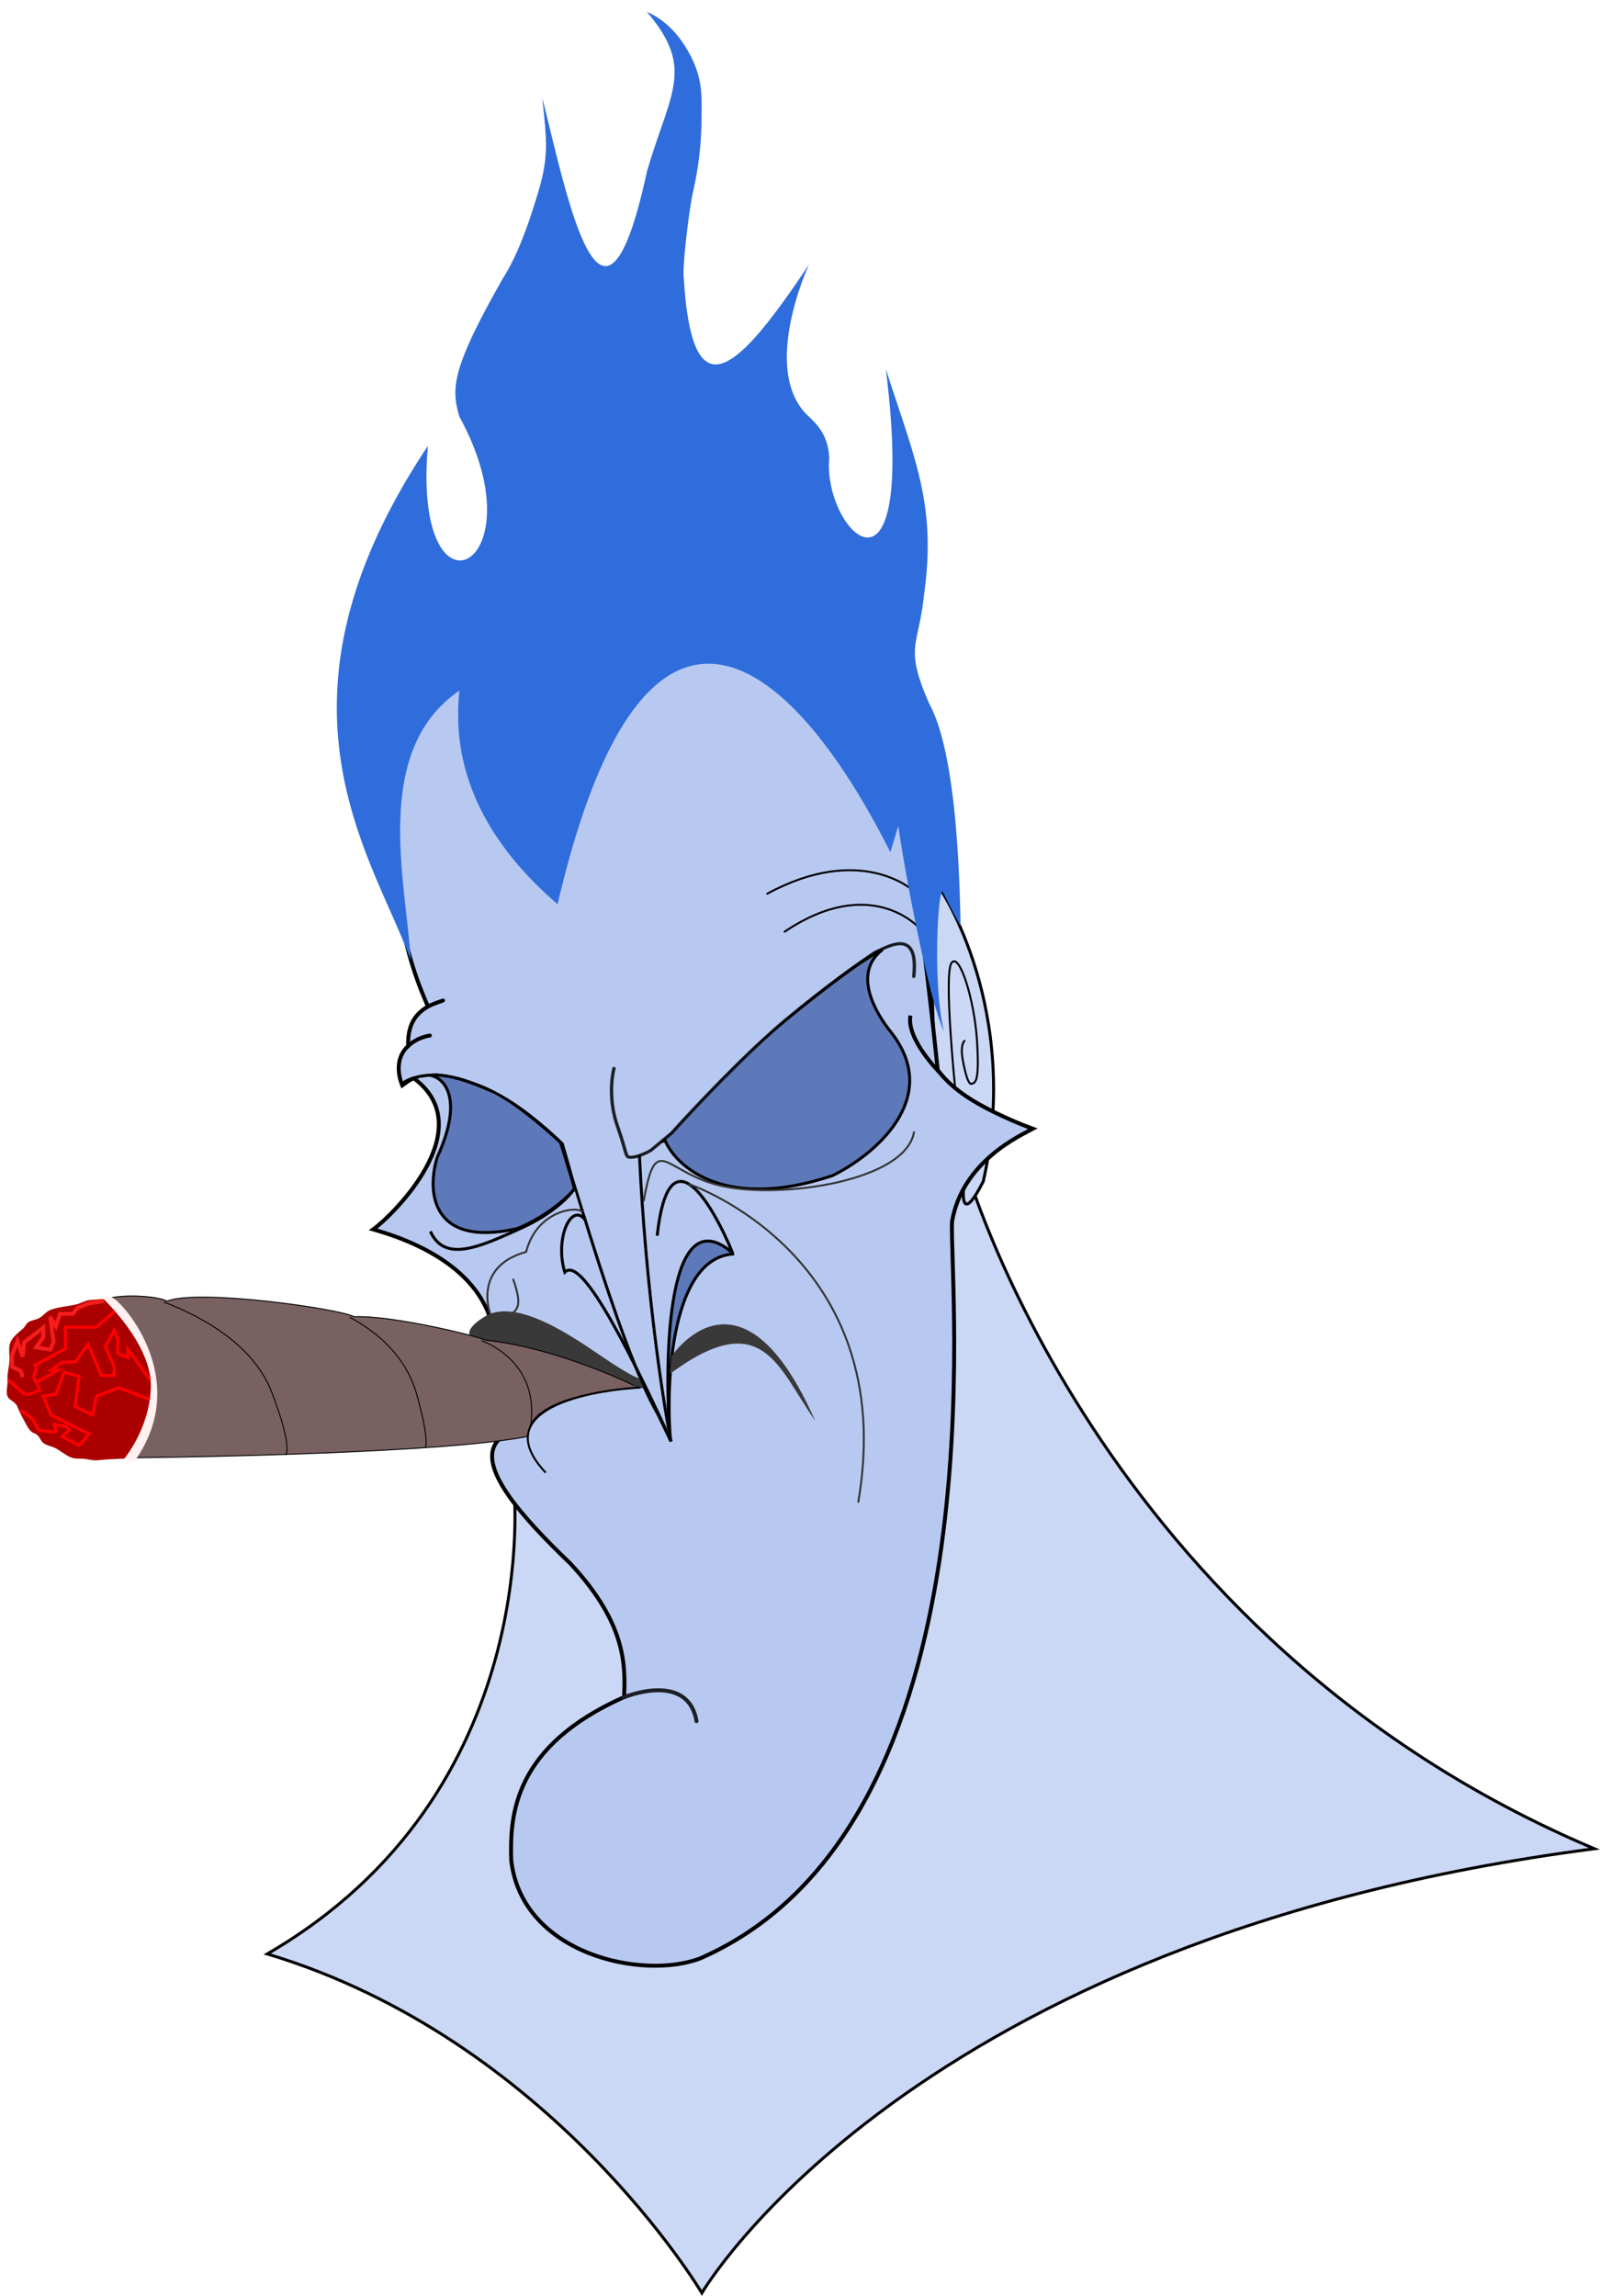 <svg xmlns="http://www.w3.org/2000/svg" xmlns:xlink="http://www.w3.org/1999/xlink" width="1622.441" height="2327.139" viewBox="0 0 1622.441 2327.139">
  <defs>
    <filter id="Path_81" x="92.9" y="1304.153" width="77.085" height="187.365" filterUnits="userSpaceOnUse">
      <feOffset input="SourceAlpha"/>
      <feGaussianBlur stdDeviation="2.5" result="blur"/>
      <feFlood flood-color="red" flood-opacity="0.639"/>
      <feComposite operator="in" in2="blur"/>
      <feComposite in="SourceGraphic"/>
    </filter>
    <filter id="Path_88" x="0" y="1320.47" width="124.793" height="101.988" filterUnits="userSpaceOnUse">
      <feOffset input="SourceAlpha"/>
      <feGaussianBlur stdDeviation="1.5" result="blur-2"/>
      <feFlood flood-color="#fff"/>
      <feComposite operator="in" in2="blur-2"/>
      <feComposite in="SourceGraphic"/>
    </filter>
    <filter id="Path_89" x="12.03" y="1381.625" width="147.97" height="92.892" filterUnits="userSpaceOnUse">
      <feOffset input="SourceAlpha"/>
      <feGaussianBlur stdDeviation="1.5" result="blur-3"/>
      <feFlood flood-color="#fff"/>
      <feComposite operator="in" in2="blur-3"/>
      <feComposite in="SourceGraphic"/>
    </filter>
    <filter id="Path_91" x="28.782" y="1337.547" width="131.91" height="72.358" filterUnits="userSpaceOnUse">
      <feOffset input="SourceAlpha"/>
      <feGaussianBlur stdDeviation="1.5" result="blur-4"/>
      <feFlood flood-color="#fff"/>
      <feComposite operator="in" in2="blur-4"/>
      <feComposite in="SourceGraphic"/>
    </filter>
    <filter id="Path_92" x="2.628" y="1309.193" width="110.594" height="94.664" filterUnits="userSpaceOnUse">
      <feOffset input="SourceAlpha"/>
      <feGaussianBlur stdDeviation="1.5" result="blur-5"/>
      <feFlood flood-color="#fff" flood-opacity="0.161"/>
      <feComposite operator="in" in2="blur-5"/>
      <feComposite in="SourceGraphic"/>
    </filter>
  </defs>
  <g id="Group_10" data-name="Group 10" transform="translate(-2548.595 2627)">
    <path id="Path_72" data-name="Path 72" d="M1510.31,1491.693s33.316,309.682-250,474.033c288.433,86.569,440.717,343.654,440.717,343.654s209.865-360.312,905.044-450.292c-505.454-213.645-638.384-693.474-638.384-693.474Z" transform="translate(1559.278 -2612.204)" fill="#cad7f5" stroke="#000" stroke-width="3"/>
    <path id="Path_73" data-name="Path 73" d="M702.338,1531.38l-3.712-8.765H695.4" transform="translate(2496 -2753)" fill="none"/>
    <path id="Path_74" data-name="Path 74" d="M471.08,1185.963s16.834-16.488,35.8-15.09" transform="translate(2496 -2753)" fill="none" stroke="#000" stroke-width="1"/>
    <path id="Path_75" data-name="Path 75" d="M1027.653,1331.109s-15.9-12.01-27.2-119.191,3.073-184.865,3.073-184.865,83.264,122.229,44.157,297.45C1023.414,1371.841,1027.653,1331.109,1027.653,1331.109Z" transform="translate(2498 -2754)" fill="#cad7f5" stroke="#000" stroke-width="3"/>
    <g id="Group_8" data-name="Group 8" transform="translate(2921 -2615)">
      <path id="Path_17" data-name="Path 17" d="M24,780.135c35.89-350.1,447.55-272.962,490-93.5,33.442,103.99,52.233,270.181,64.522,386.061,15.734,20.677,39.367,35.347,77.033,51.688,6.128,2.659,12.648,5.272,19.351,7.741-12.167,6.67-71.321,32.745-81.906,94.005-3.333,59.17,53.708,611.1-255,746.742-58.05,22.619-180.99-3.674-192.012-99.2-1.515-46.522,2.8-115.731,114.511-165.544.948-30.225,3.382-73.119-54.484-135.255-49-47-97.817-100.682-72.516-125.745L124.08,1322.5C102.215,1259.937,20.333,1238.47,6,1234.13c20.294-14.662,109.323-102.2,41.5-153-2.4.4-4,1.17-12,7-5.244-13.05-5.862-29.143,5.967-39.9-.813-25.136,10.533-34.1,20.033-40.1C56.243,994.4,20.8,926.842,24,780.135Z" fill="#b8c9f1" stroke="#000" stroke-width="4"/>
      <path id="Path_19" data-name="Path 19" d="M301.8,1143.6c-9.834,7.83-8.328-15.86,122-121.5,50.7-41.1,78.248-61,98.7-71.6-30.8,23.8-7.5,64,9.3,84.6,51.6,66.8-18.5,124.16-60,144.5C363,1216,313.133,1170.76,301.8,1143.6Z" fill="#5e79b9" stroke="#000" stroke-width="3"/>
      <path id="Path_21" data-name="Path 21" d="M71,1160.95c27.6-60.4,6.5-80.62-7-82.95,16-2.8,46,8.62,58.5,14.45,20.8,7.2,57.667,38.67,73.5,53.5l14.5,47c-20,22.4-47.667,36.33-59,40.5C62.7,1253.05,60.833,1193.28,71,1160.95Z" fill="#5e79b9" stroke="#000" stroke-width="3"/>
      <path id="Path_52" data-name="Path 52" d="M259.89,1708.532s65.054-27.358,74.016,24.054" fill="none" stroke="#1d1f24" stroke-linecap="round" stroke-width="4"/>
      <path id="Path_26" data-name="Path 26" d="M35.5,1086.5h0c6.553-6.515,32.829-13.99,62-4,36.5,12.5,42.5,18.63,51.5,24.13s45,35.5,47.5,39c2,2.8,9.833,32.5,13.5,47-4.167,7.16-20.9,25.3-54.5,40.5-42,19-77,35-91.5,3" fill="none" stroke="#000" stroke-width="3"/>
      <path id="Path_28" data-name="Path 28" d="M166,1032c27,103,90.5,325,128.5,389l13.5,28c-8-40-25.6-154-32-290" fill="none" stroke="#000" stroke-width="3"/>
      <path id="Path_29" data-name="Path 29" d="M369.5,1258c-25,0-65.5,36.5-62,152C300.5,1368.5,307,1200.5,369.5,1258Z" fill="#5e79b9"/>
      <path id="Path_30" data-name="Path 30" d="M307,1447.5c-6.333-87-2.5-246.7,63.5-189.5-21-51-64.9-124.65-76.5-17.45" fill="none" stroke="#000" stroke-width="3"/>
      <path id="Path_31" data-name="Path 31" d="M307.585,1449c-5.333-61.83,1.215-187.2,64.415-190" fill="none" stroke="#000" stroke-width="3"/>
      <path id="Path_32" data-name="Path 32" d="M221,1224.5c-14-18.5-31.111,18.6-20.711,53,11.211-11.5,38.8,20.7,108,171.5" fill="none" stroke="#000" stroke-width="3"/>
      <path id="Path_49" data-name="Path 49" d="M552.787,890.118S500.178,842.57,405.6,893.864" fill="none" stroke="#000" stroke-linecap="round" stroke-width="2"/>
      <path id="Path_50" data-name="Path 50" d="M541.582,893.1s-48.6-54.6-135.981,4.3" transform="translate(17.604 35)" fill="none" stroke="#000" stroke-linecap="round" stroke-width="2"/>
      <path id="Path_51" data-name="Path 51" d="M146.392,1320.167c4.952-5.207,11.483-7.51,1.687-35.193" fill="none" stroke="#353535" stroke-linecap="round" stroke-width="2"/>
      <path id="Path_53" data-name="Path 53" d="M571.859,1066.546s-34.628-34.319-30.032-58.137" transform="translate(9 9)" fill="none" stroke="#000" stroke-width="4"/>
      <path id="Path_54" data-name="Path 54" d="M61.427,1008.269s2.92-1.9,15.4-6.173" fill="none" stroke="#000" stroke-linecap="round" stroke-width="4"/>
      <path id="Path_55" data-name="Path 55" d="M62.773,1002.522s7.428-8.345,22.277-10.908" transform="translate(-21.581 46)" fill="none" stroke="#000" stroke-linecap="round" stroke-width="4"/>
      <path id="Path_18" data-name="Path 18" d="M193,904.5C135.631,855.2,83.006,783.925,93.5,688,4.551,748.638,39.138,880.69,44.216,961.763,6.2,855.56-112.861,701.451,61.5,440c-16.4,189.628,115.616,123.149,32-29.5-8.391-28.483-8.654-47.684,44.146-140.5,12.521-19.877,22.766-44.631,35.025-84.91s8.962-55.5,4.9-97.544C203.318,189.731,238.581,369.5,283.5,162.324,306.879,81.767,332.909,57.775,283.5,0c15,6.376,30.4,19.275,42.4,40.875C340.9,67.875,339,86,339,108.5a341.858,341.858,0,0,1-8.455,73.088c-4.4,19.2-11.378,79.245-9.545,88.412,8.407,138.023,53.326,96.606,127-14-9.667,21.333-45.3,112.971-.237,154.22,11.5,10.675,19.73,21.8,20.737,42.28-6.874,73.469,89.97,170.926,57.309-90.622C555.58,454.781,577.5,499.812,564.5,591.5c-5.5,53-20.2,51.512,5.5,110,24.793,45.694,30.372,151.151,31.628,224.818-5.5-9.667-12.514-23.012-18-34.332-4.872-5.043-10.644,93.06,1.194,141.644C568.034,996.455,544.2,866.448,538.5,825l-8.033,26.895C430.129,652.324,281.333,526.492,193,904.5Z" fill="#2f6ddc"/>
      <path id="Path_68" data-name="Path 68" d="M74.031,1043.8c-1.625,22.609-.059,2.6-1.614,32.165,52.8,6.052,94.763,39.784,126.875,70.765,10.621,36.282,4.7,19.448,22.048,73.685,6.222-9.719,42.324-49.061,53.063-61.746,44.45-16.385,55.32-68.561,211.225-187.042C280.55,992.543,96.026,1043.8,74.031,1043.8Z" fill="#b8c9f1"/>
      <path id="Path_27" data-name="Path 27" d="M250.492,1070.91c-2.5,9.17-5.3,33.7,3.5,58.5,11,31,7,32,15,31.5,6.4-.4,15.333-4.83,19-7l21-17.5c21.833-24.33,75.6-81.4,116-115s76.833-59.33,90-68c13.666-6.166,44.891-25.5,39.457,24.368" fill="none" stroke="#000" stroke-linecap="round" stroke-width="3" opacity="0.68"/>
    </g>
    <path id="Path_76" data-name="Path 76" d="M697.264,1522.649s-.593,2.533-27.661-14.978-93.1-68.728-128.58-47.5c-12.384,7.41-17.1,14.071-15.967,18.1h0c1.827,6.479,20.2,7.023,20.2,7.023s39.1,3.437,121.948,35.235c6.548,2.513,12.947,5.293,20.531,8.047.021.008.489.169.8.283,2.38.864,5.642,2.974,8.727,3.98,1.5.487,2.751-.218,4.57.554" transform="translate(2499.503 -2752.936)" fill="#393939"/>
    <path id="Path_77" data-name="Path 77" d="M541.794,1485.073c-8.279-4.141-94.59-25.3-132.948-23.617-14.9-8.2-158.305-28.476-189.633-15.828-9.788-5.039-43.838-7.566-61.394-2.231s-21.409,3.484-21.409,3.484l-33.823,10.509s-26.021,13.144-32.059,24.578-7.268,1.7-8.175,31.738,6.6,26.722,14.961,48.409,47.106,41.52,63.612,42.2c8.081.331-17.126.567,46.215,0s315.249-4.983,398.087-21.662c.506-7.941-1.839-39.842,110.769-49.856C696,1532.792,618.509,1493.474,541.794,1485.073Z" transform="translate(2498.869 -2753.786)" fill="#7a6161" stroke="#000" stroke-width="1"/>
    <path id="Path_78" data-name="Path 78" d="M180.642,1604.62c68.47-71.576-13.675-161.759-21.888-161.95-1.7-.04-8.242.433-15.706,1.146-4.34.415-9.917,3.985-13.942,4.524-7.751,1.852-16.621,2.18-25.134,5.268-4.487,1.627-7.378,6.143-11.807,8.475-3.435,1.808-7.295,1.925-10.682,4.019-2.285,1.412-3.494,4.769-5.685,6.664-6.1,5.273-12.56,10.036-13.619,17.367-.7,4.844.27,10.117,0,15.139-.347,6.436-2.454,13.26-1.937,19.7.384,4.776-1.985,11.76,0,16.388,1.661,3.876,7.642,5.405,9.579,9.579,2.055,4.43,3.325,8.1,5.976,12.619,2.333,3.978,4.312,9.214,8.329,13.327,1.382,1.416,4.308,2.062,6.09,3.485,2.412,1.926,3.926,6.48,6.4,8.322,3.693,2.746,9.412,3.453,13.056,5.56,5.835,3.375,10.536,7.6,16.1,9.433,3.3,1.088,7.907.6,11.786.936,3.306.29,7.244,1.417,11.12,1.563,4.009.151,8.082-.729,13.712-1.006C192.28,1603.7,180.642,1604.62,180.642,1604.62Z" transform="translate(2496 -2753)" fill="#ab0000"/>
    <path id="Path_79" data-name="Path 79" d="M701.834,1582.756c-64.337,3.763-152.55,26.192-95.839,86.269" transform="translate(2496 -2803.313)" fill="none" stroke="#000" stroke-width="2"/>
    <path id="Path_80" data-name="Path 80" d="M731.535,1494.25s70.173-106.078,145.634,65.268c-38.107-54.558-53.283-116.829-147.222-47.576C730.908,1498.982,731.535,1494.25,731.535,1494.25Z" transform="translate(2498 -2746.433)" fill="#393939"/>
    <g transform="matrix(1, 0, 0, 1, 2548.59, -2627)" filter="url(#Path_81)">
      <path id="Path_81-2" data-name="Path 81" d="M180.055,1607.084c60.2-84.308-15.727-166.046-23.94-166.238s-9.749-.269-8.922.52,50.5,47.134,49.385,90.448-28.266,74.4-28.266,74.4Z" transform="translate(-43.59 -126.07)" fill="#fff1f1"/>
    </g>
    <path id="Path_82" data-name="Path 82" d="M218.874,1445.719c15.372,6.288,86.959,32.848,109.4,91.746s13.687,63.255,13.687,63.255" transform="translate(2496 -2753)" fill="none" stroke="#000" stroke-width="1"/>
    <path id="Path_83" data-name="Path 83" d="M218.082,1445.111c9.5,5.333,54.248,28.372,68.121,78.321s8.461,53.643,8.461,53.643" transform="translate(2685 -2737)" fill="none" stroke="#000" stroke-width="1"/>
    <path id="Path_84" data-name="Path 84" d="M219.865,1446s60.112,19.529,49.668,86.807" transform="translate(2817 -2714)" fill="none" stroke="#000" stroke-width="1"/>
    <path id="Path_85" data-name="Path 85" d="M756.506,1333.328s214.012,72.18,171.444,321.974" transform="translate(2491 -2760)" fill="none" stroke="#353535" stroke-linecap="round" stroke-width="2"/>
    <path id="Path_86" data-name="Path 86" d="M639.017,1353.584c-3.726-6.335-45.673-2.889-56.945,40.342-54.541,15.114-36.36,62.941-36.36,62.941" transform="translate(2500 -2752)" fill="none" stroke="#353535" stroke-width="2"/>
    <path id="Path_87" data-name="Path 87" d="M705.424,1342.91c12.91-72.731,20.837-26.982,80.905-14.408s184.28-5.349,193.077-54.874" transform="translate(2496 -2753)" fill="none" stroke="#353535" stroke-linecap="round" stroke-width="2"/>
    <g transform="matrix(1, 0, 0, 1, 2548.59, -2627)" filter="url(#Path_88)">
      <path id="Path_88-2" data-name="Path 88" d="M168.907,1455.1l-18.615,16.109H118.948v21.768l-30.927,16.653a8.026,8.026,0,0,1,0,7.969c-2.379,4.342,0,7.078,0,7.078l5.174,10.349s-11.062,5.115-14.274,4.342-12.311-9.873-12.311-9.873l-5.531-4.817" transform="translate(-52.59 -126)" fill="none" stroke="red" stroke-width="3"/>
    </g>
    <g transform="matrix(1, 0, 0, 1, 2548.59, -2627)" filter="url(#Path_89)">
      <path id="Path_89-2" data-name="Path 89" d="M204.573,1544.38l-31.591-11.722-22.55,8.473-3.979,19.112-17.7-8.635,4.169-30.509-15.349-4.169-8.311,22.225-12.994,1.976,8.148,19.112,38.44,19.139-9.935,11.749-17.325-9.042,7.39-6.5s-2.518-3.79-3.6-3.79-11.911-2.166-11.911-2.166,1.949,6.524,1.787,7.417-17.488-1.462-17.488-1.462l-6.5-11.911-8.311-5.766-4.142-2.166" transform="translate(-52.59 -126)" fill="none" stroke="red" stroke-width="3"/>
    </g>
    <path id="Path_90" data-name="Path 90" d="M1020.994,1227.31s-11.479-113.774-3.568-125.253,23.171,36.779,25.878,78.847-1.687,42.689-5.657,43.67-7.853-17.966-9.34-27.78,1.274-16.307,3.086-15.891" transform="translate(2496 -2753)" fill="none" stroke="#000" stroke-width="2"/>
    <g transform="matrix(1, 0, 0, 1, 2548.59, -2627)" filter="url(#Path_91)">
      <path id="Path_91-2" data-name="Path 91" d="M205.553,1524.189l-22.36-30.784v8.788l-10.151-4.394v-14.174l-3.738-9.119-8.906,16.064,8.906,20.458v9.166h-12.92l-13.52-31.844-12.92,18.285h-13.2l-11.4,8.174h7.383l-22.149,12.284" transform="translate(-53.57 -126)" fill="none" stroke="red" stroke-width="3"/>
    </g>
    <g transform="matrix(1, 0, 0, 1, 2548.59, -2627)" filter="url(#Path_92)">
      <path id="Path_92-2" data-name="Path 92" d="M155.995,1442.667l-15.687,2.559-11.37,4.683-4.521,5.766H111.423l-4.142,12.642-5.766-9.745,3.411,25.988-3.411,7.39-14.266-2.166,7.228-10.449v-9.583L75.148,1484.56l-1.624,14.618L68.3,1483.287l-5.577,14.618v11.37s9.366,4.169,9.366,5.062a45.133,45.133,0,0,0,1.435,5.414" transform="translate(-50.59 -124)" fill="none" stroke="#f51c1c" stroke-width="4"/>
    </g>
    <path id="Path_93" data-name="Path 93" d="M250.492,1070.91c-2.5,9.17-5.3,33.7,3.5,58.5,11,31,7,32,15,31.5,6.4-.4,15.333-4.83,19-7l21-17.5c21.833-24.33,75.6-81.4,116-115s76.833-59.33,90-68c13.666-6.166,44.891-25.5,39.457,24.368" transform="translate(2920.328 -2614.955)" fill="none" stroke="#000" stroke-linecap="round" stroke-width="3" opacity="0.58"/>
  </g>
</svg>
